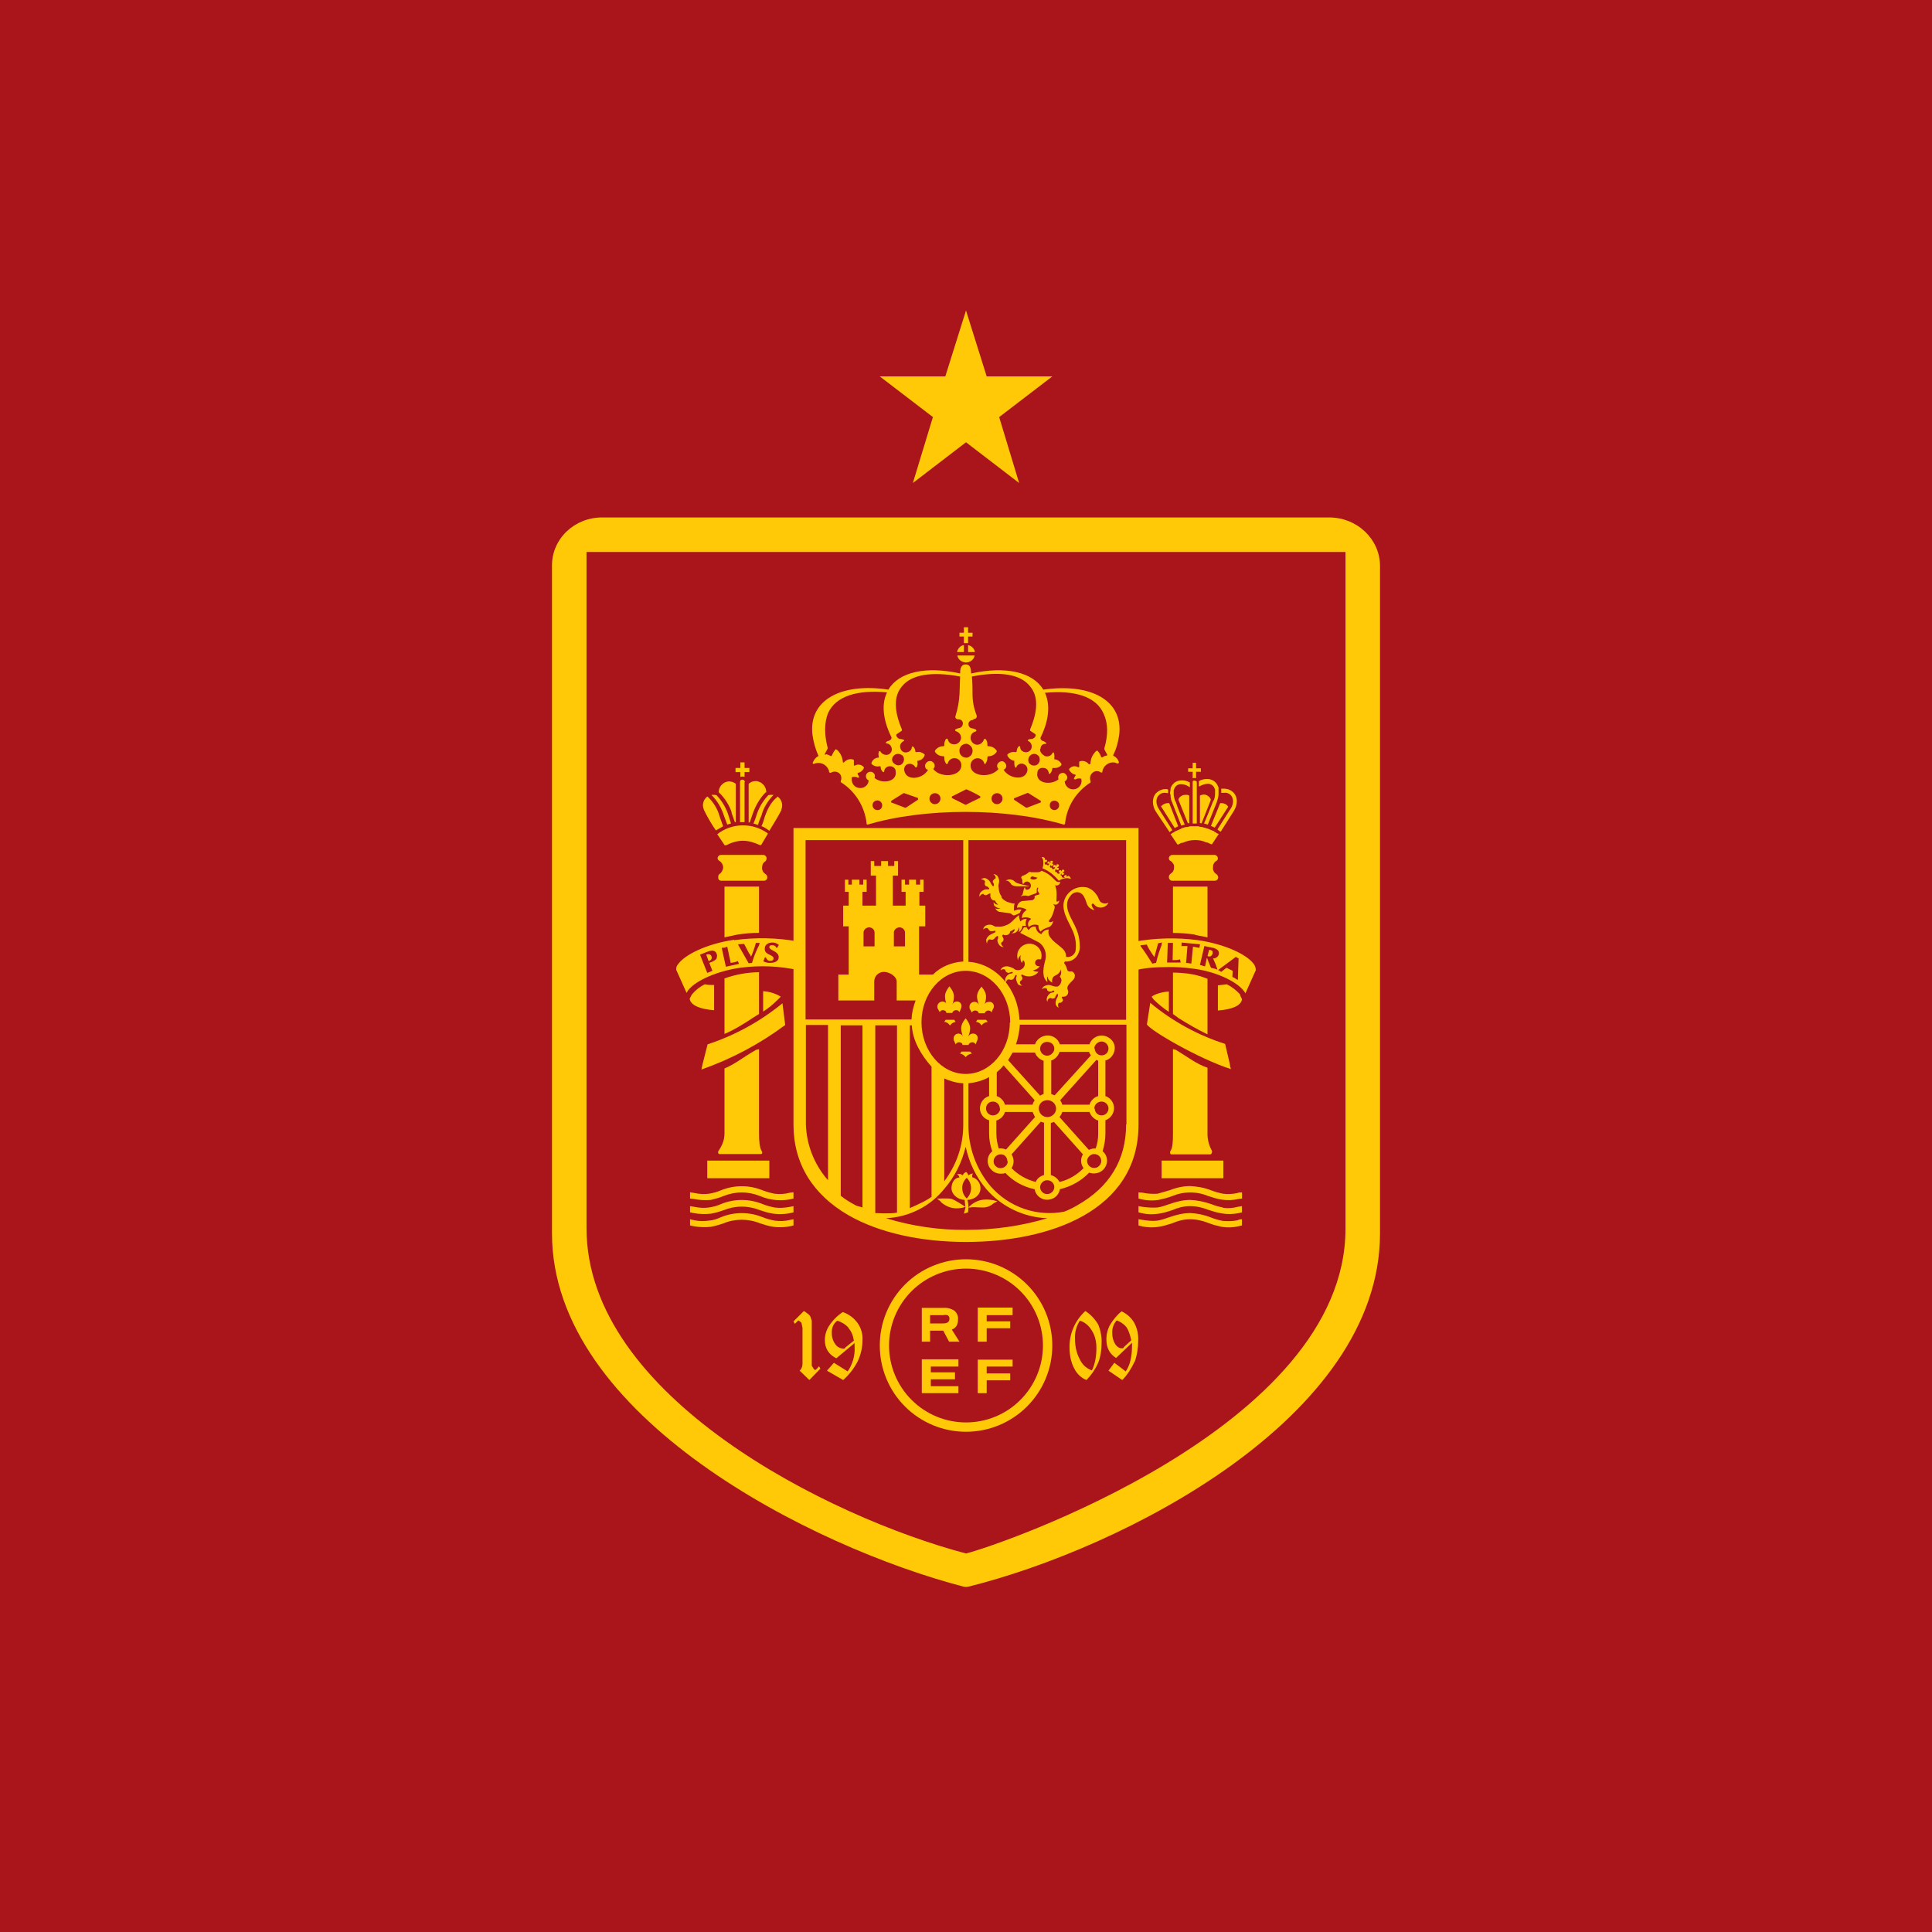 <svg width="24" height="24" viewBox="0 0 24 24" fill="none" xmlns="http://www.w3.org/2000/svg">
<g clip-path="url(#clip0_31_18954)">
<path d="M0 0H24V24H0V0Z" fill="#AA151B"/>
<path d="M12 19.714L11.97 19.71C10.093 19.221 6.857 17.601 6.857 15.321V7.024C6.857 6.69 7.14 6.424 7.487 6.428H16.513C16.856 6.428 17.139 6.694 17.143 7.024V15.321C17.143 17.623 13.929 19.238 12.03 19.71L12 19.714ZM7.286 6.857V15.257C7.286 17.348 10.299 18.848 12 19.298C12.386 19.204 16.714 17.738 16.714 15.265V6.857H7.286ZM10.929 4.676H11.743L12 3.857L12.257 4.676H13.072L12.412 5.181L12.66 6L12 5.494L11.34 6L11.589 5.181L10.929 4.676Z" fill="#FFC908"/>
<path d="M10.054 17.143L10.191 17.002L10.174 16.972L10.153 16.997L10.14 17.01L10.127 17.019C10.123 17.019 10.11 17.01 10.101 16.993C10.099 16.989 10.096 16.984 10.093 16.98L10.084 16.967V16.406L10.067 16.355C10.058 16.339 10.044 16.325 10.029 16.316C10.021 16.311 10.014 16.305 10.007 16.299C10 16.294 9.993 16.29 9.986 16.286L9.857 16.415L9.874 16.445L9.917 16.402L9.93 16.41L9.956 16.432L9.969 16.496V16.942C9.969 16.976 9.956 17.006 9.934 17.027L10.054 17.143ZM10.654 16.912C10.693 16.83 10.714 16.74 10.714 16.65C10.719 16.574 10.698 16.499 10.654 16.436C10.608 16.372 10.544 16.325 10.47 16.299C10.402 16.342 10.341 16.406 10.299 16.47C10.264 16.524 10.246 16.586 10.247 16.65C10.247 16.749 10.294 16.826 10.389 16.873L10.616 16.684V16.727C10.624 16.839 10.59 16.95 10.53 17.036L10.359 16.929L10.273 17.027L10.474 17.143C10.547 17.079 10.607 17.002 10.654 16.912ZM10.539 16.496C10.577 16.539 10.599 16.595 10.607 16.654L10.5 16.74C10.5 16.749 10.492 16.753 10.483 16.753H10.47C10.451 16.751 10.433 16.745 10.417 16.736C10.4 16.726 10.386 16.713 10.376 16.697C10.347 16.658 10.332 16.609 10.333 16.56C10.329 16.496 10.354 16.44 10.402 16.406C10.453 16.423 10.5 16.449 10.539 16.492V16.496ZM13.642 16.929C13.671 16.856 13.684 16.774 13.684 16.693C13.689 16.607 13.671 16.522 13.642 16.453C13.599 16.38 13.543 16.325 13.483 16.286C13.42 16.343 13.37 16.412 13.336 16.49C13.302 16.567 13.285 16.651 13.286 16.736C13.286 16.83 13.303 16.92 13.341 16.993C13.376 17.066 13.431 17.117 13.496 17.143C13.552 17.087 13.603 17.015 13.642 16.929ZM13.564 16.53C13.603 16.59 13.62 16.667 13.62 16.744C13.62 16.847 13.603 16.946 13.564 17.023C13.531 17.012 13.501 16.994 13.475 16.971C13.449 16.947 13.428 16.918 13.414 16.886C13.371 16.809 13.354 16.719 13.354 16.629C13.35 16.55 13.371 16.472 13.414 16.406C13.474 16.423 13.526 16.466 13.564 16.53ZM14.096 16.916C14.126 16.83 14.139 16.744 14.139 16.65C14.143 16.573 14.125 16.495 14.087 16.427C14.05 16.367 13.997 16.32 13.933 16.29C13.877 16.333 13.826 16.397 13.787 16.462C13.758 16.517 13.743 16.579 13.744 16.642C13.744 16.744 13.787 16.822 13.864 16.869L14.062 16.68V16.723C14.062 16.856 14.036 16.963 13.984 17.036L13.843 16.929L13.77 17.027L13.941 17.143C14.002 17.083 14.053 17.002 14.096 16.912V16.916ZM13.993 16.487C14.023 16.53 14.04 16.59 14.053 16.65L13.959 16.736C13.959 16.744 13.954 16.744 13.95 16.749H13.933C13.899 16.749 13.869 16.723 13.851 16.693C13.827 16.651 13.815 16.604 13.817 16.556C13.813 16.496 13.839 16.436 13.873 16.402C13.916 16.419 13.959 16.445 13.993 16.487ZM13.072 16.715C13.072 16.999 12.959 17.271 12.758 17.472C12.557 17.673 12.284 17.786 12 17.786C11.716 17.786 11.443 17.673 11.242 17.472C11.041 17.271 10.929 16.999 10.929 16.715C10.929 16.43 11.041 16.158 11.242 15.957C11.443 15.756 11.716 15.643 12 15.643C12.284 15.643 12.557 15.756 12.758 15.957C12.959 16.158 13.072 16.43 13.072 16.715ZM12 15.759C11.747 15.759 11.504 15.86 11.324 16.039C11.145 16.218 11.044 16.461 11.044 16.715C11.044 16.968 11.145 17.211 11.324 17.39C11.504 17.57 11.747 17.67 12 17.67C12.254 17.67 12.497 17.57 12.676 17.39C12.855 17.211 12.956 16.968 12.956 16.715C12.956 16.461 12.855 16.218 12.676 16.039C12.497 15.86 12.254 15.759 12 15.759Z" fill="#FFC908"/>
<path d="M11.554 16.53V16.667H11.451V16.247H11.717C11.765 16.243 11.814 16.255 11.854 16.281C11.87 16.294 11.883 16.311 11.891 16.329C11.899 16.348 11.903 16.368 11.901 16.388C11.901 16.418 11.897 16.448 11.88 16.474C11.866 16.493 11.847 16.508 11.824 16.517L11.919 16.667H11.79L11.717 16.53H11.554ZM11.717 16.337H11.554V16.44H11.709C11.73 16.44 11.751 16.44 11.773 16.427C11.78 16.422 11.785 16.416 11.789 16.408C11.793 16.401 11.794 16.392 11.794 16.384C11.795 16.376 11.794 16.368 11.791 16.361C11.788 16.353 11.783 16.347 11.777 16.341C11.758 16.334 11.737 16.332 11.717 16.337ZM12.146 16.667V16.243H12.579V16.337H12.257V16.414H12.549V16.5H12.257V16.667H12.146ZM12.146 17.306V16.89H12.579V16.976H12.257V17.061H12.549V17.147H12.257V17.306H12.146ZM11.451 16.886H11.906V16.976H11.563V17.048H11.863V17.134H11.563V17.22H11.906V17.306H11.451V16.89V16.886ZM12.193 14.906C12.13 14.919 12.073 14.952 12.03 15V14.983C12.029 14.957 12.025 14.931 12.017 14.906C12.111 14.901 12.18 14.841 12.18 14.76C12.18 14.696 12.137 14.64 12.077 14.623V14.597L12.086 14.576L12.06 14.584C12.049 14.587 12.039 14.593 12.03 14.601L12.021 14.58C12.016 14.571 12.009 14.564 12 14.558L11.974 14.576L11.957 14.601C11.95 14.594 11.941 14.588 11.931 14.584H11.889L11.91 14.606L11.919 14.627C11.85 14.631 11.82 14.7 11.82 14.76C11.82 14.837 11.893 14.901 11.983 14.906L11.991 14.983V14.991C11.966 14.974 11.863 14.906 11.82 14.893C11.751 14.88 11.67 14.893 11.64 14.888C11.657 14.906 11.683 14.918 11.696 14.94C11.73 14.966 11.764 14.987 11.807 15C11.867 15.017 11.936 15.013 11.996 14.991L11.974 15.077L12 15.068L12.026 15.06L12.03 15H12.06C12.073 14.991 12.146 15 12.214 15C12.257 15 12.304 14.983 12.343 14.948L12.39 14.923C12.326 14.902 12.259 14.896 12.193 14.906ZM11.953 14.76C11.953 14.736 11.957 14.712 11.967 14.69C11.977 14.668 11.991 14.648 12.009 14.631C12.081 14.704 12.081 14.816 12.009 14.888C11.974 14.855 11.954 14.808 11.953 14.76ZM12.236 12.668H12.141L12.124 12.694C12.15 12.694 12.176 12.711 12.193 12.737H12.197V12.733C12.214 12.711 12.24 12.698 12.27 12.694L12.249 12.668H12.236ZM11.709 12.441C11.674 12.441 11.644 12.471 11.644 12.501C11.644 12.514 11.644 12.523 11.653 12.536L11.674 12.574C11.679 12.557 11.696 12.548 11.713 12.548C11.734 12.548 11.756 12.561 11.756 12.583H11.829C11.832 12.573 11.838 12.564 11.847 12.558C11.855 12.552 11.865 12.549 11.876 12.548C11.897 12.548 11.91 12.557 11.919 12.574L11.936 12.531C11.941 12.522 11.944 12.512 11.944 12.501C11.945 12.493 11.944 12.485 11.941 12.478C11.938 12.47 11.934 12.463 11.928 12.457C11.922 12.452 11.916 12.447 11.908 12.444C11.9 12.442 11.892 12.441 11.884 12.441C11.859 12.441 11.837 12.458 11.829 12.48C11.844 12.446 11.851 12.41 11.85 12.373C11.85 12.317 11.794 12.253 11.794 12.253C11.794 12.253 11.739 12.317 11.739 12.373C11.739 12.411 11.747 12.446 11.76 12.48C11.76 12.458 11.73 12.441 11.709 12.441ZM12.073 12.578C12.081 12.561 12.094 12.553 12.116 12.553C12.137 12.553 12.154 12.566 12.159 12.587H12.231C12.235 12.578 12.24 12.57 12.248 12.564C12.255 12.558 12.265 12.554 12.274 12.553C12.296 12.553 12.313 12.561 12.317 12.578L12.334 12.536C12.342 12.526 12.346 12.514 12.347 12.501C12.347 12.493 12.346 12.485 12.342 12.478C12.339 12.47 12.334 12.464 12.328 12.459C12.322 12.453 12.315 12.449 12.307 12.447C12.299 12.445 12.291 12.444 12.283 12.446C12.257 12.446 12.24 12.458 12.227 12.48V12.484C12.242 12.45 12.25 12.414 12.249 12.377C12.249 12.317 12.193 12.257 12.193 12.257C12.193 12.257 12.137 12.317 12.137 12.377C12.137 12.416 12.15 12.446 12.159 12.48V12.484C12.15 12.45 12.111 12.437 12.081 12.45C12.07 12.454 12.06 12.462 12.053 12.472C12.047 12.482 12.043 12.493 12.043 12.506C12.043 12.518 12.043 12.527 12.051 12.54L12.073 12.578ZM11.961 12.874C11.955 12.86 11.943 12.849 11.929 12.844C11.915 12.838 11.899 12.838 11.884 12.844C11.873 12.848 11.863 12.856 11.856 12.866C11.85 12.876 11.846 12.888 11.846 12.9C11.846 12.908 11.846 12.921 11.854 12.934L11.871 12.973C11.88 12.956 11.897 12.947 11.914 12.947C11.936 12.947 11.957 12.96 11.957 12.981H12.03C12.034 12.972 12.04 12.963 12.048 12.957C12.057 12.951 12.067 12.947 12.077 12.947C12.094 12.947 12.111 12.956 12.12 12.973L12.137 12.93C12.142 12.921 12.145 12.91 12.146 12.9C12.146 12.891 12.145 12.883 12.142 12.875C12.139 12.867 12.134 12.86 12.128 12.854C12.122 12.848 12.115 12.844 12.107 12.842C12.098 12.839 12.09 12.838 12.081 12.84C12.06 12.84 12.039 12.857 12.026 12.878C12.042 12.845 12.051 12.809 12.051 12.771C12.051 12.711 11.996 12.651 11.996 12.651C11.996 12.651 11.94 12.711 11.94 12.771C11.94 12.806 11.949 12.84 11.961 12.874ZM12.039 13.063H11.944L11.927 13.088C11.953 13.093 11.979 13.11 11.996 13.131H12V13.127C12.017 13.106 12.043 13.093 12.073 13.088L12.051 13.063H12.039ZM11.871 12.694L11.854 12.668H11.747L11.73 12.694C11.756 12.694 11.781 12.711 11.799 12.737L11.807 12.733C11.815 12.722 11.824 12.713 11.835 12.707C11.846 12.7 11.859 12.696 11.871 12.694ZM12.951 10.787C13.029 10.817 13.097 10.873 13.153 10.941C13.187 10.916 13.251 10.898 13.294 10.916H13.299C13.307 10.911 13.286 10.881 13.273 10.881H13.269L13.251 10.894V10.877C13.247 10.868 13.234 10.868 13.226 10.877C13.226 10.877 13.217 10.881 13.217 10.89L13.23 10.903H13.226C13.217 10.903 13.2 10.907 13.196 10.898C13.191 10.898 13.187 10.89 13.191 10.881L13.179 10.877C13.17 10.868 13.179 10.86 13.183 10.851H13.187V10.864C13.2 10.873 13.213 10.864 13.217 10.856V10.843H13.2V10.838L13.217 10.826H13.221C13.221 10.817 13.221 10.804 13.209 10.804H13.196L13.183 10.826L13.179 10.813C13.17 10.804 13.157 10.813 13.153 10.821V10.838H13.17V10.843C13.161 10.851 13.153 10.86 13.14 10.851C13.131 10.851 13.131 10.838 13.131 10.834H13.114C13.097 10.817 13.114 10.804 13.114 10.796H13.119L13.127 10.804V10.808C13.14 10.808 13.153 10.808 13.153 10.796V10.783H13.149L13.131 10.778L13.153 10.761C13.157 10.748 13.153 10.74 13.14 10.736H13.127V10.74L13.119 10.761L13.11 10.748V10.744C13.097 10.744 13.084 10.744 13.084 10.761V10.774H13.106V10.783C13.097 10.791 13.084 10.804 13.076 10.796C13.067 10.791 13.067 10.783 13.067 10.778H13.05C13.037 10.77 13.041 10.757 13.05 10.748V10.744L13.059 10.757C13.071 10.757 13.08 10.757 13.084 10.74L13.08 10.727H13.063L13.076 10.714H13.08C13.08 10.706 13.08 10.697 13.071 10.693H13.05V10.718H13.041L13.037 10.706V10.701C13.034 10.701 13.031 10.701 13.029 10.701C13.026 10.702 13.023 10.703 13.021 10.704C13.018 10.706 13.016 10.708 13.015 10.71C13.013 10.713 13.012 10.716 13.011 10.718V10.727H13.033V10.736C13.029 10.744 13.024 10.753 13.011 10.748L13.007 10.74H12.986C12.977 10.736 12.977 10.718 12.977 10.71H12.99C13.003 10.71 13.007 10.697 13.007 10.688L12.999 10.68H12.994L12.981 10.684V10.667C12.981 10.65 12.943 10.641 12.939 10.65C12.969 10.676 12.964 10.744 12.951 10.787ZM12.836 11.73C12.797 11.718 12.755 11.721 12.719 11.74C12.683 11.758 12.656 11.79 12.643 11.828C12.633 11.862 12.634 11.899 12.647 11.931C12.647 11.918 12.647 11.906 12.656 11.897C12.661 11.885 12.67 11.874 12.681 11.867C12.677 11.884 12.673 11.897 12.677 11.91C12.677 11.931 12.686 11.953 12.699 11.961L12.703 11.936L12.711 11.931L12.72 11.936L12.729 11.961V11.991C12.725 12.002 12.72 12.013 12.712 12.022C12.704 12.031 12.695 12.038 12.685 12.043C12.674 12.048 12.663 12.051 12.651 12.052C12.64 12.053 12.628 12.051 12.617 12.047C12.609 12.044 12.602 12.04 12.596 12.034C12.579 12.021 12.557 12.017 12.536 12.008C12.512 12.001 12.486 12.002 12.463 12.013C12.454 12.017 12.447 12.023 12.441 12.03C12.435 12.037 12.431 12.046 12.429 12.056C12.435 12.049 12.443 12.043 12.452 12.041C12.461 12.039 12.471 12.039 12.48 12.043C12.489 12.043 12.489 12.051 12.489 12.056C12.493 12.073 12.514 12.086 12.531 12.086L12.544 12.081L12.57 12.073L12.579 12.077C12.583 12.086 12.579 12.09 12.574 12.09L12.54 12.098C12.517 12.11 12.498 12.13 12.489 12.154C12.484 12.171 12.489 12.197 12.497 12.21C12.497 12.193 12.506 12.171 12.523 12.167H12.54C12.548 12.171 12.558 12.173 12.567 12.171C12.576 12.17 12.585 12.165 12.591 12.158L12.596 12.15L12.613 12.116L12.621 12.111C12.626 12.111 12.63 12.116 12.63 12.124L12.621 12.15C12.621 12.176 12.634 12.201 12.643 12.223C12.656 12.24 12.677 12.244 12.699 12.244C12.69 12.24 12.683 12.234 12.678 12.227C12.672 12.219 12.669 12.21 12.669 12.201L12.677 12.184C12.699 12.176 12.703 12.154 12.699 12.141L12.69 12.128L12.686 12.116L12.69 12.107H12.699C12.767 12.146 12.853 12.133 12.9 12.073L12.866 12.068C12.853 12.068 12.844 12.06 12.831 12.051C12.866 12.051 12.9 12.03 12.917 12C12.912 12.002 12.906 12.003 12.9 12.003C12.895 12.002 12.889 12.001 12.884 11.999C12.879 11.996 12.874 11.993 12.87 11.989C12.866 11.985 12.863 11.979 12.861 11.974C12.859 11.969 12.858 11.963 12.859 11.957C12.859 11.952 12.86 11.946 12.863 11.941C12.865 11.936 12.868 11.931 12.873 11.927C12.877 11.923 12.882 11.92 12.887 11.918C12.897 11.915 12.908 11.915 12.917 11.918C12.921 11.918 12.93 11.918 12.934 11.91C12.944 11.873 12.939 11.834 12.921 11.8C12.902 11.767 12.872 11.742 12.836 11.73ZM12.557 10.98C12.566 10.993 12.583 11.001 12.6 11.006L12.626 11.01H12.797C12.746 10.997 12.686 10.988 12.639 10.971C12.626 10.967 12.614 10.96 12.604 10.95C12.59 10.935 12.571 10.927 12.55 10.925C12.53 10.923 12.509 10.929 12.493 10.941H12.519C12.536 10.95 12.544 10.963 12.561 10.98H12.557Z" fill="#FFC908"/>
<path d="M12.699 10.95C12.699 10.959 12.703 10.976 12.711 10.985C12.72 10.959 12.75 10.942 12.776 10.954C12.787 10.959 12.796 10.968 12.801 10.978C12.806 10.989 12.808 11.001 12.805 11.013C12.803 11.024 12.796 11.035 12.787 11.042C12.778 11.049 12.766 11.053 12.754 11.053C12.747 11.051 12.741 11.046 12.737 11.04C12.733 11.034 12.732 11.026 12.733 11.019C12.727 11.025 12.723 11.032 12.72 11.04L12.703 11.109C12.699 11.126 12.686 11.122 12.677 11.134C12.75 11.113 12.763 11.134 12.776 11.13L12.87 11.096C12.874 11.096 12.883 11.083 12.879 11.079V11.044L12.887 11.027H12.896V11.04C12.887 11.053 12.887 11.066 12.896 11.075L12.9 11.083L12.913 11.104V11.109L12.861 11.126C12.853 11.13 12.849 11.134 12.853 11.147C12.853 11.156 12.853 11.16 12.844 11.169C12.84 11.173 12.831 11.182 12.823 11.182L12.694 11.194C12.677 11.2 12.662 11.211 12.651 11.225C12.64 11.24 12.634 11.258 12.634 11.276C12.669 11.267 12.699 11.276 12.733 11.289L12.754 11.302L12.733 11.319C12.721 11.329 12.711 11.343 12.704 11.357C12.697 11.372 12.694 11.388 12.694 11.405C12.709 11.398 12.725 11.395 12.741 11.395C12.758 11.395 12.774 11.398 12.789 11.405L12.81 11.413L12.793 11.43C12.781 11.441 12.774 11.455 12.771 11.471C12.769 11.486 12.772 11.502 12.78 11.516C12.794 11.503 12.812 11.494 12.83 11.489C12.849 11.485 12.868 11.485 12.887 11.49L12.9 11.495V11.507C12.9 11.533 12.909 11.555 12.926 11.572C12.951 11.546 12.986 11.529 13.02 11.52C13.054 11.512 13.076 11.477 13.084 11.443C13.02 11.477 13.024 11.434 13.041 11.422C13.076 11.379 13.084 11.336 13.101 11.28V11.255C13.094 11.248 13.088 11.239 13.084 11.229C13.127 11.259 13.161 11.212 13.157 11.186C13.131 11.212 13.123 11.199 13.123 11.186C13.123 11.173 13.136 11.057 13.106 10.997C13.136 11.006 13.161 10.993 13.17 10.963V10.954C13.153 10.963 13.127 10.954 13.114 10.942L13.084 10.912C13.044 10.869 12.994 10.836 12.939 10.817C12.932 10.824 12.924 10.828 12.915 10.831C12.906 10.834 12.896 10.835 12.887 10.835H12.81C12.793 10.826 12.776 10.835 12.767 10.847C12.746 10.862 12.723 10.873 12.699 10.882C12.69 10.886 12.686 10.895 12.686 10.903L12.69 10.912C12.694 10.917 12.697 10.923 12.699 10.93C12.7 10.937 12.7 10.944 12.699 10.95ZM12.819 10.886L12.887 10.903C12.87 10.929 12.831 10.933 12.801 10.916V10.903L12.819 10.886Z" fill="#FFC908"/>
<path d="M12.214 11.104C12.227 11.121 12.249 11.126 12.266 11.113L12.274 11.108L12.291 11.1H12.304V11.108C12.296 11.143 12.313 11.177 12.343 11.186H12.36C12.369 11.207 12.382 11.224 12.399 11.237H12.39C12.38 11.237 12.371 11.234 12.363 11.228C12.354 11.223 12.347 11.216 12.343 11.207C12.343 11.224 12.343 11.25 12.36 11.258C12.382 11.276 12.403 11.284 12.429 11.284C12.418 11.289 12.408 11.291 12.396 11.291C12.385 11.291 12.374 11.289 12.364 11.284C12.374 11.304 12.391 11.319 12.412 11.327L12.54 11.344C12.574 11.348 12.574 11.378 12.604 11.37C12.627 11.362 12.648 11.352 12.669 11.34C12.673 11.327 12.677 11.314 12.69 11.301C12.667 11.295 12.643 11.296 12.621 11.306L12.596 11.314V11.288C12.596 11.267 12.596 11.246 12.604 11.224C12.579 11.224 12.562 11.22 12.536 11.211L12.51 11.203C12.489 11.19 12.467 11.181 12.45 11.16L12.446 11.156L12.441 11.147V11.134L12.429 11.117C12.415 11.092 12.408 11.064 12.407 11.036L12.403 11.001L12.412 10.95C12.412 10.925 12.404 10.901 12.39 10.881C12.385 10.875 12.379 10.869 12.371 10.866C12.364 10.862 12.355 10.86 12.347 10.86H12.339C12.356 10.868 12.369 10.886 12.369 10.903C12.369 10.911 12.364 10.916 12.36 10.916C12.339 10.928 12.33 10.946 12.334 10.963L12.343 10.971L12.347 10.993V10.997C12.347 11.006 12.343 11.01 12.334 11.006H12.33L12.322 10.993C12.309 10.98 12.313 10.976 12.296 10.95C12.281 10.93 12.26 10.915 12.236 10.907C12.214 10.907 12.197 10.916 12.184 10.924C12.201 10.924 12.223 10.928 12.236 10.946V10.958C12.227 10.98 12.236 11.001 12.249 11.01H12.257C12.27 11.014 12.279 11.023 12.283 11.031C12.287 11.031 12.291 11.036 12.287 11.044L12.279 11.048H12.244C12.219 11.053 12.196 11.067 12.18 11.087C12.175 11.094 12.171 11.101 12.169 11.109C12.166 11.117 12.166 11.126 12.167 11.134V11.143C12.17 11.133 12.176 11.124 12.183 11.117C12.191 11.111 12.2 11.106 12.21 11.104C12.21 11.096 12.21 11.1 12.214 11.104ZM13.23 11.16C13.166 11.301 13.277 11.447 13.329 11.571C13.359 11.644 13.371 11.721 13.363 11.794L13.359 11.82C13.351 11.842 13.336 11.86 13.317 11.873C13.297 11.885 13.274 11.891 13.252 11.888C13.247 11.888 13.243 11.888 13.243 11.88C13.243 11.837 13.222 11.803 13.191 11.777C13.119 11.713 13.093 11.704 13.054 11.653C13.041 11.639 13.031 11.622 13.027 11.603C13.022 11.584 13.023 11.564 13.029 11.546C13.012 11.546 12.995 11.551 12.98 11.559C12.965 11.567 12.952 11.579 12.943 11.593L12.934 11.606L12.921 11.597C12.905 11.589 12.892 11.577 12.882 11.562C12.873 11.546 12.867 11.529 12.866 11.511C12.851 11.508 12.836 11.51 12.823 11.515C12.809 11.52 12.797 11.53 12.789 11.541L12.776 11.554L12.767 11.541C12.762 11.535 12.757 11.528 12.754 11.52H12.72C12.707 11.544 12.691 11.568 12.673 11.588L12.9 11.704C12.973 11.747 13.007 11.841 12.986 11.923C12.982 11.936 12.951 12.047 12.964 12.107C12.964 12.141 12.986 12.176 13.011 12.201L13.007 12.158C13.007 12.15 13.007 12.137 13.016 12.128C13.016 12.141 13.016 12.158 13.029 12.171C13.037 12.184 13.054 12.197 13.072 12.206C13.068 12.191 13.068 12.177 13.072 12.163C13.074 12.153 13.078 12.145 13.084 12.137C13.09 12.13 13.097 12.124 13.106 12.12C13.14 12.107 13.17 12.077 13.179 12.043C13.187 12.073 13.183 12.107 13.166 12.133C13.183 12.15 13.191 12.176 13.183 12.193C13.181 12.205 13.177 12.217 13.17 12.227C13.164 12.237 13.155 12.246 13.144 12.253C13.144 12.253 13.119 12.266 13.054 12.24C13.028 12.232 13.001 12.236 12.977 12.248C12.969 12.252 12.961 12.258 12.955 12.266C12.949 12.273 12.945 12.282 12.943 12.291C12.95 12.283 12.959 12.278 12.969 12.275C12.979 12.273 12.989 12.274 12.999 12.278C13.003 12.278 13.007 12.283 13.007 12.291C13.007 12.308 13.029 12.321 13.05 12.317H13.063C13.07 12.312 13.077 12.308 13.084 12.304C13.093 12.304 13.097 12.313 13.097 12.317L13.089 12.326L13.054 12.334C13.033 12.347 13.016 12.366 13.007 12.39C12.999 12.407 13.003 12.433 13.011 12.446C13.011 12.424 13.02 12.407 13.041 12.398H13.054C13.062 12.403 13.072 12.406 13.081 12.405C13.09 12.404 13.099 12.4 13.106 12.394L13.11 12.381L13.127 12.351L13.14 12.347L13.144 12.36C13.141 12.375 13.136 12.39 13.127 12.403C13.116 12.425 13.111 12.45 13.114 12.476C13.119 12.493 13.132 12.51 13.153 12.518C13.14 12.501 13.14 12.48 13.149 12.463C13.149 12.458 13.157 12.454 13.162 12.458C13.183 12.458 13.204 12.441 13.204 12.424C13.204 12.407 13.187 12.398 13.191 12.39C13.191 12.381 13.196 12.381 13.2 12.381C13.211 12.383 13.222 12.382 13.233 12.378C13.243 12.374 13.252 12.367 13.259 12.358C13.265 12.349 13.269 12.339 13.27 12.328C13.271 12.317 13.269 12.306 13.264 12.296C13.234 12.231 13.35 12.18 13.35 12.137C13.354 12.123 13.353 12.109 13.347 12.096C13.34 12.083 13.329 12.073 13.316 12.068H13.286C13.273 12.068 13.26 12.06 13.256 12.043C13.249 12.013 13.236 11.985 13.217 11.961L13.23 11.944C13.307 11.953 13.38 11.901 13.402 11.828C13.409 11.811 13.413 11.792 13.414 11.773C13.414 11.691 13.402 11.614 13.371 11.541C13.32 11.413 13.187 11.258 13.299 11.126C13.341 11.07 13.406 11.078 13.431 11.1C13.453 11.113 13.474 11.143 13.496 11.211C13.509 11.263 13.547 11.297 13.599 11.306C13.579 11.289 13.566 11.266 13.56 11.241L13.569 11.224L13.586 11.228C13.62 11.28 13.689 11.288 13.736 11.254C13.751 11.244 13.763 11.229 13.77 11.211C13.759 11.219 13.746 11.223 13.732 11.224C13.719 11.225 13.705 11.222 13.693 11.216C13.65 11.203 13.65 11.147 13.62 11.113C13.594 11.074 13.557 11.044 13.513 11.027C13.458 11.012 13.399 11.017 13.347 11.041C13.295 11.066 13.254 11.108 13.23 11.16Z" fill="#FFC908"/>
<path d="M12.416 11.743C12.429 11.756 12.446 11.764 12.463 11.764H12.467C12.45 11.751 12.437 11.739 12.437 11.717C12.437 11.709 12.441 11.704 12.446 11.704C12.463 11.696 12.472 11.674 12.463 11.653L12.459 11.644C12.454 11.639 12.452 11.633 12.45 11.627V11.619L12.463 11.61C12.493 11.627 12.531 11.614 12.544 11.589L12.549 11.571C12.567 11.563 12.584 11.553 12.6 11.541L12.604 11.55C12.604 11.567 12.587 11.584 12.566 11.593C12.587 11.593 12.609 11.593 12.621 11.58C12.643 11.567 12.656 11.537 12.656 11.516C12.664 11.537 12.664 11.559 12.652 11.58C12.665 11.573 12.676 11.564 12.684 11.552C12.692 11.54 12.697 11.526 12.699 11.511C12.699 11.503 12.707 11.499 12.711 11.499L12.716 11.503H12.746C12.741 11.489 12.74 11.474 12.741 11.459C12.743 11.444 12.747 11.43 12.754 11.417C12.743 11.415 12.731 11.415 12.72 11.418C12.709 11.421 12.699 11.427 12.69 11.434L12.673 11.447L12.669 11.426C12.66 11.409 12.656 11.383 12.66 11.366C12.574 11.434 12.566 11.473 12.484 11.499C12.457 11.509 12.428 11.514 12.399 11.511H12.364L12.322 11.49C12.296 11.483 12.268 11.486 12.244 11.499C12.237 11.503 12.23 11.509 12.225 11.517C12.22 11.524 12.216 11.533 12.214 11.541V11.546C12.227 11.533 12.244 11.524 12.266 11.529L12.279 11.541C12.283 11.559 12.304 11.571 12.322 11.567H12.334L12.351 11.563H12.36C12.369 11.563 12.369 11.571 12.364 11.576V11.58L12.347 11.589L12.304 11.61C12.281 11.622 12.263 11.642 12.253 11.666C12.249 11.679 12.253 11.7 12.257 11.713L12.261 11.721C12.261 11.7 12.27 11.679 12.287 11.67H12.304C12.317 11.679 12.339 11.674 12.351 11.661C12.359 11.649 12.369 11.639 12.382 11.631L12.39 11.627C12.394 11.627 12.399 11.631 12.399 11.64C12.399 11.653 12.399 11.661 12.39 11.674C12.39 11.7 12.399 11.721 12.416 11.743Z" fill="#FFC908"/>
<path d="M9.857 13.971C9.857 14.456 10.097 14.841 10.543 15.098C10.92 15.313 11.434 15.428 12 15.428C13.037 15.428 14.143 15.043 14.143 13.971V10.286H9.857V13.971ZM10.714 15C10.693 14.991 10.642 14.983 10.624 14.97C10.56 14.936 10.496 14.897 10.444 14.854V12.737H10.714V15ZM10.873 15.069V12.737H11.143V15.064C11.1 15.073 11.023 15.073 10.98 15.073L10.873 15.069ZM12.004 15.278C11.666 15.281 11.329 15.232 11.006 15.133C11.146 15.127 11.284 15.091 11.41 15.027C11.536 14.964 11.646 14.874 11.734 14.764C11.863 14.614 11.949 14.438 11.996 14.246C12.039 14.443 12.124 14.623 12.257 14.777C12.446 14.991 12.72 15.124 13.011 15.133C12.686 15.231 12.343 15.278 12.004 15.278ZM11.302 15.008V12.737H11.327C11.336 12.926 11.443 13.106 11.572 13.251V14.867C11.499 14.923 11.383 14.97 11.302 15.008ZM11.73 14.674V13.397C11.803 13.431 11.884 13.453 11.966 13.457V13.971C11.966 14.229 11.884 14.469 11.73 14.674ZM13.989 13.967C13.989 14.409 13.783 14.747 13.38 14.974C13.329 15.004 13.277 15.03 13.222 15.051C13.054 15.084 12.881 15.072 12.72 15.016C12.559 14.96 12.416 14.863 12.304 14.734C12.125 14.521 12.028 14.25 12.03 13.971V13.457C12.12 13.448 12.21 13.423 12.287 13.38V13.616C12.267 13.621 12.249 13.631 12.232 13.644C12.216 13.658 12.203 13.674 12.193 13.692C12.183 13.71 12.177 13.73 12.174 13.751C12.172 13.772 12.174 13.793 12.18 13.813C12.197 13.864 12.236 13.903 12.287 13.916V14.079C12.287 14.156 12.3 14.229 12.326 14.301C12.31 14.315 12.296 14.331 12.287 14.349C12.277 14.368 12.271 14.388 12.27 14.409C12.268 14.43 12.271 14.451 12.277 14.471C12.284 14.491 12.295 14.509 12.309 14.524C12.339 14.559 12.382 14.58 12.429 14.58C12.45 14.58 12.472 14.58 12.489 14.571C12.587 14.674 12.711 14.743 12.853 14.773C12.866 14.858 12.951 14.918 13.037 14.901C13.069 14.896 13.099 14.881 13.123 14.858C13.146 14.835 13.161 14.805 13.166 14.773C13.307 14.739 13.431 14.67 13.53 14.567C13.616 14.597 13.706 14.559 13.74 14.477C13.753 14.447 13.756 14.414 13.748 14.382C13.74 14.35 13.723 14.322 13.697 14.301C13.719 14.229 13.732 14.151 13.732 14.079V13.916C13.763 13.905 13.79 13.885 13.809 13.858C13.828 13.831 13.839 13.799 13.839 13.766C13.839 13.733 13.828 13.7 13.809 13.674C13.79 13.647 13.763 13.626 13.732 13.616V13.174C13.817 13.149 13.864 13.063 13.843 12.977C13.829 12.937 13.801 12.904 13.763 12.884C13.726 12.864 13.682 12.859 13.642 12.87C13.617 12.877 13.594 12.89 13.575 12.908C13.556 12.926 13.542 12.948 13.534 12.973H13.166C13.153 12.933 13.125 12.9 13.088 12.881C13.051 12.862 13.008 12.858 12.969 12.87C12.943 12.877 12.92 12.89 12.9 12.908C12.881 12.925 12.866 12.948 12.857 12.973H12.621C12.647 12.896 12.664 12.814 12.669 12.729H13.993V13.971L13.989 13.967ZM12.497 14.28C12.467 14.267 12.437 14.263 12.407 14.267C12.388 14.208 12.378 14.145 12.377 14.083V13.92C12.402 13.912 12.425 13.898 12.444 13.88C12.463 13.861 12.477 13.838 12.484 13.813H12.827L12.857 13.877L12.497 14.28ZM12.519 14.426C12.519 14.473 12.476 14.511 12.433 14.511C12.421 14.512 12.41 14.51 12.399 14.506C12.388 14.502 12.378 14.496 12.37 14.488C12.361 14.48 12.354 14.47 12.35 14.46C12.345 14.449 12.343 14.437 12.343 14.426C12.343 14.379 12.382 14.34 12.429 14.34C12.48 14.336 12.514 14.379 12.514 14.426H12.519ZM12.566 14.34L12.93 13.933C12.939 13.941 12.951 13.941 12.969 13.946V14.597C12.921 14.61 12.883 14.64 12.866 14.683C12.752 14.654 12.648 14.595 12.566 14.511C12.582 14.486 12.591 14.456 12.591 14.426C12.591 14.395 12.582 14.366 12.566 14.34ZM12.904 13.77C12.904 13.71 12.951 13.667 13.011 13.667C13.072 13.667 13.119 13.714 13.119 13.774C13.119 13.83 13.067 13.877 13.011 13.877C12.983 13.877 12.956 13.866 12.936 13.846C12.916 13.826 12.904 13.798 12.904 13.77ZM13.007 14.661C13.059 14.661 13.097 14.7 13.097 14.747C13.097 14.794 13.054 14.833 13.011 14.833C13 14.833 12.988 14.832 12.977 14.828C12.966 14.823 12.957 14.817 12.948 14.809C12.94 14.801 12.933 14.792 12.928 14.781C12.924 14.77 12.921 14.759 12.921 14.747C12.921 14.704 12.96 14.661 13.007 14.661ZM13.054 14.597V13.95L13.093 13.937L13.453 14.34C13.419 14.391 13.423 14.464 13.461 14.511C13.376 14.597 13.273 14.657 13.162 14.683C13.139 14.641 13.1 14.61 13.054 14.597ZM13.162 13.877C13.174 13.86 13.191 13.834 13.196 13.813H13.534C13.552 13.864 13.59 13.903 13.642 13.92V14.083C13.642 14.147 13.633 14.207 13.611 14.267H13.594C13.569 14.267 13.547 14.276 13.526 14.284L13.162 13.877ZM13.59 14.336C13.642 14.336 13.68 14.374 13.68 14.421C13.68 14.445 13.671 14.467 13.654 14.483C13.638 14.5 13.616 14.509 13.592 14.509C13.569 14.509 13.547 14.5 13.53 14.483C13.514 14.467 13.504 14.445 13.504 14.421C13.504 14.379 13.547 14.336 13.59 14.336ZM13.594 13.77C13.594 13.719 13.637 13.684 13.684 13.684C13.732 13.684 13.77 13.723 13.77 13.77C13.77 13.817 13.732 13.856 13.684 13.856C13.662 13.856 13.64 13.847 13.624 13.831C13.608 13.815 13.599 13.793 13.599 13.77H13.594ZM13.594 13.024C13.594 12.981 13.637 12.938 13.684 12.938C13.732 12.938 13.77 12.981 13.77 13.024C13.77 13.076 13.732 13.11 13.684 13.11C13.662 13.11 13.64 13.101 13.624 13.085C13.608 13.069 13.599 13.047 13.599 13.024H13.594ZM13.62 13.166L13.642 13.178V13.616C13.616 13.623 13.593 13.637 13.575 13.656C13.556 13.675 13.542 13.698 13.534 13.723H13.196C13.191 13.703 13.182 13.684 13.17 13.667L13.62 13.166ZM13.101 13.607L13.059 13.59V13.174C13.083 13.166 13.105 13.152 13.123 13.133C13.141 13.114 13.154 13.092 13.162 13.067H13.53C13.53 13.08 13.539 13.093 13.552 13.11L13.101 13.607ZM13.007 13.114C12.985 13.114 12.963 13.105 12.947 13.089C12.931 13.073 12.921 13.051 12.921 13.028C12.921 12.977 12.96 12.943 13.007 12.943C13.059 12.943 13.097 12.977 13.097 13.028C13.097 13.071 13.054 13.114 13.011 13.114H13.007ZM12.964 13.178V13.59C12.949 13.595 12.934 13.602 12.921 13.611L12.523 13.17L12.579 13.076H12.857C12.87 13.118 12.913 13.161 12.964 13.178ZM12.853 13.667C12.841 13.684 12.832 13.703 12.827 13.723H12.484C12.477 13.698 12.464 13.675 12.446 13.657C12.428 13.638 12.406 13.624 12.382 13.616V13.32C12.412 13.294 12.441 13.268 12.467 13.234L12.853 13.667ZM12.424 13.77C12.424 13.817 12.382 13.856 12.334 13.856C12.312 13.856 12.29 13.847 12.274 13.831C12.258 13.815 12.249 13.793 12.249 13.77C12.249 13.719 12.287 13.684 12.334 13.684C12.382 13.684 12.42 13.723 12.42 13.77H12.424ZM12.03 10.436H13.989V12.668H12.664C12.647 12.283 12.373 11.97 12.03 11.948V10.436ZM12.544 12.703C12.544 13.054 12.3 13.341 11.996 13.341C11.696 13.341 11.447 13.054 11.447 12.698C11.447 12.347 11.691 12.06 11.996 12.06C12.3 12.06 12.549 12.347 12.549 12.703H12.544ZM10.011 10.436H11.966V11.944C11.824 11.953 11.687 12.008 11.589 12.107H11.417V11.507H11.494V11.25H11.421V11.079H11.473V10.928H11.43V10.989H11.379V10.928H11.293V10.989H11.242V10.928H11.199V11.079H11.25V11.25H11.091V10.877H11.156V10.697H11.109V10.757H11.031V10.697H10.946V10.757H10.86V10.697H10.817V10.877H10.882V11.25H10.714V11.079H10.766V10.928H10.723V10.989H10.676V10.928H10.582V10.989H10.539V10.928H10.496V11.079H10.543V11.25H10.474V11.507H10.543V12.107H10.414V12.428H10.86V12.193C10.86 12.124 10.916 12.073 10.98 12.073C11.049 12.073 11.139 12.129 11.139 12.193V12.428H11.374C11.344 12.514 11.327 12.579 11.323 12.664H10.007V10.436H10.011ZM11.242 11.584V11.756H11.104V11.584C11.104 11.55 11.139 11.52 11.173 11.52C11.211 11.52 11.242 11.55 11.242 11.584ZM10.864 11.584V11.756H10.727V11.584C10.727 11.55 10.761 11.52 10.796 11.52C10.834 11.52 10.864 11.55 10.864 11.584ZM10.007 12.733H10.286V14.661C10.116 14.469 10.019 14.223 10.011 13.967V12.733H10.007ZM9.523 10.663C9.523 10.651 9.518 10.64 9.51 10.633C9.502 10.624 9.491 10.62 9.48 10.62H8.957C8.946 10.62 8.935 10.624 8.927 10.633C8.919 10.64 8.914 10.651 8.914 10.663C8.914 10.676 8.927 10.688 8.94 10.697C8.966 10.714 8.983 10.744 8.983 10.774C8.983 10.804 8.966 10.838 8.94 10.856C8.927 10.864 8.919 10.881 8.923 10.899C8.919 10.924 8.936 10.941 8.962 10.941H9.489C9.5 10.941 9.511 10.937 9.519 10.929C9.527 10.921 9.532 10.91 9.532 10.899C9.532 10.89 9.529 10.881 9.525 10.873C9.52 10.866 9.514 10.86 9.506 10.856C9.493 10.847 9.483 10.836 9.476 10.822C9.469 10.809 9.466 10.794 9.467 10.778C9.467 10.748 9.476 10.719 9.506 10.701C9.511 10.696 9.516 10.689 9.519 10.682C9.522 10.674 9.523 10.666 9.523 10.659V10.663ZM9.557 14.417H8.786V14.636H9.557V14.417ZM9.159 11.61C9.244 11.597 9.339 11.588 9.429 11.588V11.014H9V11.644L9.159 11.61ZM9.394 13.041C9.232 13.131 9.142 13.213 9 13.273V14.079C9 14.186 8.953 14.254 8.923 14.301C8.919 14.314 8.919 14.327 8.932 14.336H9.45C9.467 14.336 9.476 14.319 9.463 14.301C9.437 14.258 9.429 14.19 9.429 14.079V13.033L9.394 13.041ZM9.48 12.313V12.566C9.549 12.523 9.609 12.471 9.669 12.411L9.699 12.381C9.633 12.341 9.557 12.317 9.48 12.313ZM9.814 14.816C9.75 14.833 9.686 14.837 9.622 14.829C9.57 14.819 9.52 14.804 9.472 14.786C9.307 14.719 9.122 14.719 8.957 14.786C8.91 14.807 8.859 14.82 8.807 14.829C8.747 14.837 8.687 14.833 8.627 14.82L8.572 14.811V14.889L8.614 14.893C8.685 14.908 8.757 14.912 8.829 14.906C8.88 14.893 8.936 14.88 8.987 14.858C9.059 14.829 9.136 14.813 9.214 14.813C9.292 14.813 9.37 14.829 9.442 14.858C9.573 14.914 9.719 14.925 9.857 14.889V14.811L9.814 14.816Z" fill="#FFC908"/>
<path d="M9.814 14.992C9.75 15.004 9.686 15.009 9.622 15C9.57 14.99 9.52 14.976 9.472 14.957C9.307 14.89 9.122 14.89 8.957 14.957C8.91 14.979 8.859 14.992 8.807 15C8.747 15.009 8.687 15.004 8.627 14.992L8.572 14.983V15.06L8.614 15.069C8.685 15.082 8.757 15.085 8.829 15.077C8.88 15.069 8.936 15.052 8.987 15.034C9.059 15.005 9.136 14.989 9.214 14.989C9.292 14.989 9.37 15.005 9.442 15.034C9.497 15.052 9.549 15.069 9.609 15.077C9.692 15.088 9.776 15.082 9.857 15.06V14.983L9.814 14.992Z" fill="#FFC908"/>
<path d="M9.814 15.154C9.75 15.171 9.686 15.171 9.622 15.163C9.57 15.153 9.52 15.139 9.472 15.12C9.307 15.053 9.122 15.053 8.957 15.12C8.91 15.142 8.859 15.159 8.807 15.163C8.747 15.171 8.687 15.171 8.627 15.159L8.572 15.146V15.223L8.614 15.232C8.685 15.245 8.757 15.248 8.829 15.24C8.88 15.232 8.936 15.214 8.987 15.197C9.059 15.167 9.136 15.152 9.214 15.152C9.292 15.152 9.37 15.167 9.442 15.197C9.497 15.214 9.549 15.232 9.609 15.24C9.692 15.251 9.776 15.245 9.857 15.223V15.146L9.814 15.154ZM9.429 12.077C9.283 12.079 9.138 12.105 9 12.154V12.844C9.129 12.789 9.244 12.716 9.36 12.639L9.429 12.596V12.082V12.077ZM8.726 13.226L8.713 13.286C9.086 13.155 9.437 12.969 9.754 12.733L9.72 12.463C9.444 12.689 9.129 12.862 8.79 12.973L8.726 13.226ZM8.79 11.854L8.773 11.859L8.803 11.94L8.82 11.931C8.842 11.919 8.846 11.897 8.837 11.876C8.834 11.868 8.827 11.861 8.82 11.858C8.812 11.854 8.803 11.853 8.794 11.854H8.79Z" fill="#FFC908"/>
<path d="M9.12 11.674C8.769 11.726 8.507 11.863 8.426 11.974C8.417 11.984 8.409 11.995 8.405 12.008C8.401 12.021 8.399 12.034 8.4 12.047L8.529 12.334L8.546 12.304C8.644 12.176 8.919 12.06 9.201 12.021C9.44 11.99 9.682 12 9.917 12.051V11.696C9.654 11.648 9.385 11.643 9.12 11.679V11.674ZM8.906 11.897C8.897 11.923 8.863 11.944 8.811 11.961L8.85 12.06L8.786 12.086L8.696 11.859L8.794 11.82C8.863 11.794 8.893 11.82 8.901 11.846C8.91 11.863 8.91 11.884 8.901 11.897H8.906ZM9.017 12.009L8.966 11.777L8.974 11.773H9C9.008 11.772 9.015 11.769 9.021 11.764L9.034 11.76L9.077 11.961C9.116 11.957 9.141 11.949 9.167 11.94L9.18 11.974L9.017 12.009ZM9.429 11.743C9.394 11.811 9.364 11.884 9.343 11.957V11.961L9.3 11.966L9.171 11.739V11.73L9.244 11.726L9.304 11.841C9.317 11.854 9.321 11.867 9.33 11.884C9.351 11.837 9.373 11.777 9.39 11.713H9.437L9.429 11.743ZM9.484 11.936C9.492 11.922 9.497 11.908 9.501 11.893H9.514C9.523 11.919 9.54 11.936 9.566 11.936C9.587 11.936 9.609 11.931 9.609 11.906C9.609 11.884 9.591 11.876 9.566 11.863C9.531 11.846 9.493 11.829 9.501 11.777C9.501 11.743 9.536 11.704 9.604 11.709C9.63 11.709 9.651 11.721 9.669 11.734H9.673V11.743C9.666 11.752 9.66 11.762 9.656 11.773H9.643C9.64 11.764 9.634 11.756 9.627 11.751C9.619 11.745 9.609 11.742 9.6 11.743C9.574 11.739 9.557 11.747 9.557 11.764C9.557 11.786 9.579 11.794 9.6 11.807C9.634 11.824 9.677 11.85 9.673 11.893C9.673 11.936 9.63 11.961 9.57 11.961H9.549C9.524 11.959 9.501 11.952 9.48 11.94L9.484 11.936Z" fill="#FFC908"/>
<path d="M8.871 12.549V12.236C8.829 12.236 8.794 12.236 8.756 12.227C8.7 12.253 8.644 12.296 8.601 12.347L8.589 12.364L8.567 12.407C8.58 12.489 8.696 12.536 8.867 12.549H8.871ZM11.974 7.989H12.026V7.907H12.081V7.86H12.026V7.792H11.974V7.86H11.919V7.907H11.974V7.993V7.989ZM10.166 9.386C10.17 9.39 10.166 9.394 10.161 9.394C10.132 9.412 10.11 9.44 10.097 9.472C10.093 9.48 10.097 9.484 10.101 9.489H10.11C10.179 9.459 10.26 9.489 10.29 9.557C10.299 9.57 10.299 9.579 10.299 9.591L10.311 9.6H10.32C10.338 9.588 10.36 9.583 10.381 9.586C10.403 9.589 10.422 9.6 10.436 9.617C10.445 9.629 10.45 9.644 10.451 9.659C10.453 9.674 10.45 9.689 10.444 9.703V9.716C10.629 9.832 10.744 10.024 10.766 10.234C10.766 10.243 10.77 10.243 10.779 10.243C11.486 10.033 12.501 10.033 13.213 10.243C13.217 10.243 13.226 10.243 13.23 10.234C13.251 10.02 13.367 9.836 13.547 9.72V9.703C13.53 9.66 13.547 9.609 13.59 9.587C13.604 9.581 13.619 9.578 13.634 9.58C13.649 9.581 13.664 9.587 13.676 9.596H13.693V9.587C13.698 9.552 13.717 9.519 13.746 9.498C13.775 9.476 13.811 9.467 13.847 9.472L13.881 9.484C13.89 9.484 13.894 9.484 13.899 9.476V9.467C13.894 9.451 13.886 9.435 13.875 9.422C13.864 9.409 13.85 9.398 13.834 9.39C13.83 9.39 13.826 9.382 13.83 9.377C13.869 9.3 13.89 9.219 13.903 9.129C13.954 8.7 13.551 8.482 12.96 8.567C12.831 8.349 12.493 8.271 12.064 8.366C12.06 8.323 12.064 8.254 11.996 8.254C11.931 8.254 11.927 8.323 11.927 8.366C11.499 8.271 11.164 8.349 11.036 8.567C10.444 8.477 10.041 8.7 10.093 9.129C10.106 9.223 10.131 9.309 10.166 9.386ZM10.903 10.063C10.891 10.064 10.879 10.061 10.868 10.055C10.858 10.049 10.85 10.04 10.845 10.029C10.839 10.018 10.837 10.006 10.839 9.994C10.841 9.982 10.846 9.971 10.855 9.962C10.863 9.953 10.873 9.947 10.885 9.945C10.897 9.942 10.909 9.943 10.92 9.947C10.932 9.952 10.941 9.959 10.948 9.969C10.955 9.979 10.959 9.991 10.959 10.003C10.959 10.037 10.937 10.063 10.903 10.063ZM11.404 9.934L11.254 10.033H11.241L11.074 9.969C11.07 9.969 11.066 9.96 11.07 9.956L11.074 9.947L11.224 9.853H11.233L11.404 9.913V9.934ZM11.614 9.99C11.596 9.99 11.579 9.983 11.566 9.97C11.553 9.957 11.546 9.94 11.546 9.921C11.546 9.883 11.576 9.853 11.614 9.853C11.653 9.853 11.683 9.883 11.683 9.921C11.683 9.956 11.653 9.99 11.614 9.99ZM12.171 9.913C12.112 9.94 12.054 9.969 11.996 9.999L11.824 9.913V9.896L11.829 9.892L12 9.806H12.009C12.064 9.832 12.12 9.857 12.176 9.892L12.18 9.9L12.171 9.913ZM12.386 9.99C12.367 9.99 12.35 9.983 12.337 9.97C12.324 9.957 12.317 9.94 12.317 9.921C12.317 9.883 12.347 9.853 12.386 9.853C12.424 9.853 12.454 9.883 12.454 9.921C12.454 9.956 12.424 9.99 12.386 9.99ZM12.926 9.969L12.759 10.033H12.746L12.596 9.934V9.917L12.767 9.849L12.776 9.853L12.926 9.947C12.93 9.951 12.934 9.96 12.926 9.969ZM13.097 10.063C13.089 10.063 13.082 10.061 13.075 10.058C13.068 10.055 13.061 10.051 13.056 10.045C13.051 10.04 13.047 10.033 13.044 10.026C13.042 10.018 13.041 10.011 13.041 10.003C13.041 9.969 13.063 9.947 13.097 9.947C13.131 9.947 13.157 9.969 13.157 10.003C13.157 10.037 13.131 10.063 13.097 10.063ZM12.926 9.3C12.926 9.266 12.951 9.24 12.986 9.24C12.994 9.24 12.999 9.24 12.999 9.232L12.994 9.227C12.981 9.219 12.969 9.206 12.956 9.206C12.934 9.197 12.921 9.18 12.926 9.163C13.007 9 13.063 8.786 12.981 8.606C13.346 8.572 13.616 8.649 13.71 8.867C13.766 8.987 13.766 9.129 13.719 9.296V9.309L13.753 9.373V9.386H13.749C13.73 9.388 13.712 9.395 13.697 9.407H13.68C13.672 9.378 13.657 9.352 13.637 9.33C13.624 9.317 13.616 9.334 13.607 9.339C13.569 9.382 13.547 9.429 13.547 9.484L13.539 9.493H13.526C13.512 9.476 13.494 9.463 13.473 9.457C13.453 9.451 13.43 9.451 13.41 9.459L13.406 9.467V9.519C13.41 9.527 13.406 9.531 13.401 9.531H13.393C13.375 9.52 13.354 9.516 13.333 9.52C13.312 9.524 13.294 9.536 13.281 9.553V9.562C13.294 9.591 13.324 9.617 13.35 9.621C13.359 9.621 13.363 9.626 13.363 9.634H13.359L13.341 9.669C13.341 9.673 13.341 9.681 13.35 9.681H13.363C13.373 9.675 13.384 9.671 13.396 9.67C13.408 9.669 13.42 9.67 13.431 9.673C13.435 9.686 13.437 9.7 13.435 9.714C13.433 9.727 13.429 9.741 13.422 9.753C13.415 9.765 13.406 9.775 13.395 9.784C13.384 9.792 13.372 9.798 13.359 9.802C13.345 9.805 13.332 9.807 13.318 9.805C13.304 9.803 13.291 9.799 13.279 9.792C13.267 9.786 13.256 9.776 13.248 9.765C13.24 9.755 13.233 9.742 13.23 9.729L13.226 9.707C13.251 9.694 13.269 9.664 13.251 9.634C13.234 9.604 13.204 9.591 13.174 9.609C13.149 9.621 13.14 9.652 13.149 9.681C13.054 9.759 12.861 9.733 12.887 9.596C12.887 9.562 12.921 9.531 12.964 9.54H12.969C13.003 9.544 13.024 9.57 13.029 9.604C13.029 9.609 13.029 9.613 13.037 9.613H13.041C13.058 9.597 13.069 9.576 13.071 9.553L13.076 9.54H13.089C13.123 9.544 13.161 9.531 13.183 9.506L13.187 9.493C13.18 9.478 13.169 9.464 13.155 9.454C13.142 9.444 13.127 9.436 13.11 9.433H13.097V9.416C13.101 9.394 13.097 9.373 13.093 9.351L13.08 9.347L13.076 9.351C13.059 9.39 13.016 9.407 12.977 9.39C12.934 9.364 12.917 9.334 12.921 9.304L12.926 9.3ZM12.909 9.403C12.926 9.437 12.913 9.484 12.879 9.502C12.861 9.511 12.842 9.513 12.823 9.507C12.805 9.501 12.789 9.489 12.78 9.472C12.774 9.457 12.772 9.441 12.775 9.426C12.778 9.411 12.786 9.397 12.797 9.386C12.804 9.379 12.812 9.373 12.821 9.37C12.83 9.366 12.84 9.364 12.85 9.365C12.859 9.365 12.869 9.368 12.877 9.372C12.886 9.376 12.894 9.383 12.9 9.39C12.9 9.39 12.909 9.394 12.909 9.403ZM12.103 8.931C12.116 8.931 12.129 8.923 12.133 8.906V8.889C12.099 8.803 12.081 8.717 12.081 8.623C12.081 8.55 12.081 8.482 12.073 8.404C12.416 8.336 12.681 8.37 12.801 8.533C12.921 8.679 12.866 8.897 12.797 9.06V9.077L12.861 9.12C12.879 9.142 12.844 9.176 12.819 9.18C12.801 9.18 12.789 9.18 12.776 9.189C12.767 9.189 12.767 9.197 12.767 9.201L12.776 9.206C12.81 9.223 12.827 9.266 12.81 9.304C12.802 9.321 12.787 9.334 12.77 9.34C12.752 9.347 12.733 9.346 12.716 9.339C12.69 9.33 12.673 9.309 12.673 9.279C12.673 9.274 12.673 9.27 12.664 9.27H12.656C12.64 9.286 12.631 9.308 12.63 9.33C12.63 9.334 12.63 9.339 12.621 9.343H12.613C12.595 9.34 12.577 9.341 12.56 9.346C12.543 9.351 12.527 9.36 12.514 9.373V9.386C12.527 9.416 12.557 9.441 12.591 9.45H12.6V9.467C12.6 9.489 12.6 9.51 12.609 9.527C12.609 9.536 12.613 9.536 12.621 9.536L12.626 9.527C12.629 9.519 12.635 9.511 12.642 9.504C12.649 9.498 12.657 9.493 12.665 9.49C12.674 9.486 12.684 9.485 12.693 9.486C12.702 9.486 12.712 9.489 12.72 9.493C12.75 9.506 12.767 9.536 12.763 9.57C12.741 9.703 12.536 9.677 12.467 9.562C12.497 9.549 12.51 9.519 12.493 9.489C12.48 9.463 12.45 9.446 12.42 9.463C12.39 9.48 12.377 9.51 12.394 9.54L12.403 9.553C12.304 9.677 12.026 9.647 12.06 9.484C12.065 9.463 12.078 9.445 12.097 9.433C12.115 9.421 12.137 9.416 12.159 9.42C12.175 9.423 12.19 9.431 12.203 9.442C12.215 9.453 12.223 9.468 12.227 9.484L12.236 9.493L12.244 9.484C12.257 9.463 12.266 9.441 12.266 9.416C12.266 9.403 12.266 9.394 12.283 9.394C12.321 9.394 12.36 9.373 12.381 9.339V9.326C12.371 9.309 12.356 9.296 12.339 9.286C12.322 9.276 12.303 9.271 12.283 9.27C12.261 9.27 12.266 9.261 12.266 9.249C12.267 9.224 12.259 9.2 12.244 9.18H12.227L12.223 9.184C12.21 9.232 12.163 9.261 12.12 9.249C12.077 9.236 12.047 9.189 12.06 9.146C12.064 9.116 12.09 9.094 12.12 9.086C12.129 9.086 12.129 9.077 12.129 9.073L12.124 9.064C12.108 9.055 12.091 9.049 12.073 9.047C12.051 9.047 12.03 9.021 12.03 8.996C12.03 8.966 12.056 8.944 12.086 8.944C12.094 8.931 12.099 8.931 12.103 8.931ZM12.081 9.317C12.084 9.339 12.078 9.36 12.066 9.378C12.053 9.395 12.034 9.407 12.013 9.412C11.991 9.414 11.969 9.408 11.951 9.394C11.933 9.381 11.922 9.361 11.919 9.339V9.313C11.922 9.291 11.933 9.271 11.951 9.257C11.969 9.244 11.991 9.238 12.013 9.24C12.051 9.253 12.077 9.279 12.081 9.317ZM11.199 8.533C11.319 8.374 11.584 8.34 11.927 8.404L11.919 8.627C11.914 8.717 11.897 8.807 11.871 8.889L11.867 8.906C11.867 8.923 11.88 8.931 11.897 8.936C11.927 8.931 11.957 8.949 11.961 8.979V8.987C11.961 9.013 11.944 9.039 11.919 9.043C11.902 9.046 11.886 9.052 11.871 9.06C11.863 9.06 11.863 9.069 11.867 9.077L11.871 9.082C11.919 9.094 11.949 9.142 11.936 9.184C11.923 9.227 11.876 9.257 11.833 9.244C11.803 9.24 11.781 9.214 11.773 9.184C11.773 9.176 11.764 9.176 11.76 9.176L11.751 9.18C11.738 9.201 11.731 9.224 11.73 9.249C11.73 9.261 11.734 9.27 11.717 9.27C11.674 9.27 11.636 9.291 11.614 9.326V9.339C11.636 9.373 11.674 9.394 11.717 9.394C11.734 9.394 11.73 9.403 11.73 9.416C11.73 9.441 11.739 9.467 11.751 9.484C11.756 9.493 11.764 9.493 11.769 9.489L11.773 9.484C11.775 9.473 11.78 9.463 11.787 9.454C11.793 9.445 11.801 9.437 11.811 9.431C11.82 9.425 11.831 9.421 11.842 9.419C11.853 9.417 11.865 9.418 11.876 9.42C11.891 9.424 11.906 9.432 11.917 9.443C11.928 9.454 11.936 9.469 11.94 9.484C11.97 9.647 11.687 9.677 11.593 9.553C11.598 9.548 11.603 9.541 11.606 9.534C11.609 9.527 11.611 9.52 11.611 9.512C11.611 9.505 11.609 9.497 11.606 9.49C11.603 9.483 11.598 9.477 11.593 9.472C11.588 9.466 11.581 9.461 11.574 9.458C11.567 9.455 11.56 9.454 11.552 9.454C11.544 9.454 11.537 9.455 11.53 9.458C11.523 9.461 11.517 9.466 11.511 9.472C11.505 9.477 11.5 9.483 11.497 9.491C11.493 9.498 11.491 9.506 11.491 9.514C11.491 9.523 11.493 9.531 11.497 9.538C11.5 9.545 11.505 9.552 11.511 9.557L11.529 9.562C11.464 9.681 11.254 9.707 11.233 9.57C11.231 9.561 11.231 9.552 11.233 9.543C11.235 9.534 11.238 9.525 11.243 9.518C11.249 9.51 11.255 9.503 11.263 9.498C11.271 9.494 11.28 9.49 11.289 9.489H11.293C11.323 9.484 11.357 9.502 11.37 9.531H11.387C11.398 9.512 11.401 9.489 11.396 9.467V9.45H11.409C11.426 9.446 11.442 9.439 11.455 9.428C11.469 9.416 11.479 9.402 11.486 9.386V9.373C11.473 9.36 11.457 9.351 11.44 9.345C11.423 9.34 11.405 9.339 11.387 9.343H11.379C11.37 9.343 11.374 9.334 11.37 9.33C11.37 9.309 11.357 9.287 11.344 9.274H11.331L11.327 9.279C11.327 9.322 11.289 9.347 11.25 9.347C11.207 9.347 11.181 9.309 11.181 9.27C11.181 9.24 11.203 9.219 11.224 9.206C11.233 9.206 11.233 9.201 11.233 9.197L11.224 9.189C11.211 9.183 11.196 9.18 11.181 9.18C11.156 9.18 11.121 9.137 11.139 9.12L11.203 9.077V9.06C11.134 8.897 11.079 8.679 11.199 8.533ZM11.091 9.403C11.101 9.386 11.116 9.373 11.134 9.368C11.153 9.362 11.173 9.364 11.19 9.373L11.207 9.382C11.237 9.407 11.237 9.45 11.211 9.484C11.186 9.514 11.143 9.514 11.113 9.489C11.079 9.467 11.074 9.429 11.091 9.403ZM10.247 9.364L10.281 9.3V9.287C10.239 9.124 10.239 8.979 10.286 8.859C10.384 8.644 10.654 8.567 11.019 8.601C10.933 8.777 10.993 8.996 11.074 9.159C11.079 9.176 11.066 9.193 11.044 9.201C11.03 9.205 11.017 9.21 11.006 9.219V9.232L11.014 9.236C11.053 9.236 11.079 9.274 11.079 9.313C11.074 9.356 11.04 9.382 11.001 9.377C10.988 9.376 10.975 9.372 10.963 9.364C10.952 9.357 10.943 9.347 10.937 9.334L10.924 9.33L10.92 9.334C10.911 9.353 10.91 9.374 10.916 9.394V9.412H10.903C10.885 9.414 10.869 9.422 10.855 9.433C10.842 9.444 10.832 9.459 10.826 9.476V9.489C10.851 9.514 10.886 9.527 10.924 9.519H10.937L10.941 9.536C10.941 9.557 10.954 9.579 10.971 9.591H10.98L10.984 9.583C10.984 9.544 11.023 9.514 11.061 9.519C11.096 9.519 11.126 9.549 11.126 9.579C11.151 9.716 10.954 9.742 10.864 9.664L10.869 9.643C10.869 9.629 10.863 9.615 10.854 9.605C10.844 9.595 10.831 9.588 10.817 9.587C10.804 9.586 10.791 9.59 10.78 9.598C10.769 9.605 10.761 9.617 10.758 9.63C10.755 9.643 10.757 9.656 10.763 9.668C10.769 9.68 10.779 9.689 10.791 9.694C10.79 9.708 10.787 9.722 10.78 9.734C10.774 9.747 10.765 9.758 10.754 9.766C10.743 9.775 10.73 9.782 10.717 9.786C10.704 9.789 10.69 9.79 10.676 9.789C10.662 9.788 10.648 9.784 10.636 9.777C10.623 9.771 10.613 9.762 10.604 9.751C10.595 9.74 10.588 9.728 10.585 9.714C10.581 9.701 10.58 9.687 10.581 9.673V9.656C10.593 9.651 10.606 9.649 10.618 9.65C10.631 9.651 10.643 9.654 10.654 9.66H10.671V9.647L10.654 9.617V9.604L10.663 9.6C10.678 9.596 10.693 9.589 10.704 9.578C10.716 9.568 10.726 9.555 10.731 9.54V9.531C10.719 9.515 10.7 9.504 10.68 9.5C10.659 9.496 10.638 9.499 10.62 9.51H10.607V9.446L10.603 9.437C10.56 9.42 10.513 9.437 10.483 9.472H10.47V9.463C10.466 9.41 10.443 9.36 10.406 9.322C10.397 9.317 10.384 9.3 10.376 9.313C10.358 9.335 10.344 9.36 10.333 9.386C10.329 9.394 10.32 9.394 10.316 9.39C10.3 9.381 10.282 9.374 10.264 9.369C10.247 9.382 10.243 9.373 10.247 9.369V9.364ZM11.974 8.014C11.931 8.019 11.897 8.057 11.889 8.1H11.974V8.014ZM12.026 8.014V8.1H12.111C12.107 8.079 12.097 8.059 12.082 8.044C12.067 8.029 12.047 8.018 12.026 8.014ZM12 8.229C12.051 8.229 12.099 8.194 12.107 8.143H11.893C11.901 8.194 11.949 8.229 12 8.229ZM15.129 10.663C15.129 10.657 15.127 10.652 15.125 10.646C15.123 10.641 15.12 10.637 15.116 10.633C15.112 10.629 15.107 10.626 15.102 10.623C15.097 10.621 15.091 10.62 15.086 10.62H14.563C14.552 10.62 14.541 10.625 14.533 10.633C14.524 10.641 14.52 10.652 14.52 10.663C14.52 10.676 14.529 10.693 14.546 10.697C14.571 10.719 14.589 10.744 14.584 10.774C14.585 10.79 14.582 10.805 14.575 10.818C14.569 10.832 14.558 10.843 14.546 10.851C14.538 10.855 14.531 10.862 14.527 10.869C14.522 10.877 14.52 10.886 14.52 10.894C14.52 10.92 14.537 10.941 14.563 10.941H15.09C15.101 10.941 15.112 10.937 15.12 10.929C15.128 10.921 15.133 10.91 15.133 10.899C15.132 10.89 15.13 10.882 15.125 10.874C15.121 10.867 15.114 10.86 15.107 10.856C15.093 10.847 15.082 10.834 15.075 10.819C15.068 10.803 15.066 10.787 15.069 10.77C15.068 10.755 15.072 10.739 15.079 10.726C15.087 10.712 15.098 10.701 15.111 10.693C15.12 10.693 15.129 10.676 15.129 10.663ZM15.197 14.417H14.43V14.636H15.197V14.417ZM14.846 11.614L15 11.644V11.014H14.571V11.589C14.666 11.589 14.756 11.597 14.846 11.61V11.614ZM14.606 13.041L14.571 13.033V14.079C14.571 14.186 14.567 14.254 14.541 14.297C14.529 14.314 14.537 14.34 14.55 14.34H15.034C15.047 14.34 15.056 14.323 15.056 14.31V14.297C15.017 14.229 14.998 14.152 15 14.074V13.264C14.854 13.213 14.764 13.136 14.606 13.041ZM14.52 12.317C14.434 12.322 14.34 12.351 14.306 12.382L14.331 12.416C14.389 12.473 14.452 12.525 14.52 12.57V12.313V12.317ZM15.193 14.829C15.142 14.819 15.091 14.804 15.043 14.786C14.957 14.752 14.871 14.739 14.786 14.734C14.7 14.734 14.614 14.752 14.529 14.786L14.379 14.829C14.319 14.833 14.25 14.829 14.194 14.816L14.143 14.812V14.889C14.223 14.912 14.308 14.918 14.391 14.906C14.451 14.893 14.503 14.88 14.559 14.859C14.631 14.829 14.708 14.813 14.786 14.813C14.864 14.813 14.941 14.829 15.013 14.859C15.064 14.876 15.12 14.893 15.176 14.902C15.247 14.913 15.32 14.91 15.39 14.893L15.429 14.889V14.812C15.407 14.812 15.39 14.812 15.373 14.82C15.317 14.833 15.253 14.837 15.193 14.829Z" fill="#FFC908"/>
<path d="M15.193 15C15.142 14.991 15.091 14.976 15.043 14.957C14.957 14.927 14.871 14.91 14.786 14.906C14.7 14.906 14.614 14.927 14.528 14.957C14.481 14.974 14.43 14.992 14.379 15C14.319 15.004 14.25 15 14.194 14.992L14.143 14.983V15.06C14.223 15.084 14.308 15.09 14.391 15.077C14.451 15.069 14.503 15.052 14.559 15.034C14.627 15.004 14.704 14.983 14.781 14.983C14.863 14.983 14.936 15 15.013 15.03C15.064 15.047 15.12 15.064 15.176 15.073C15.247 15.086 15.319 15.084 15.39 15.069L15.428 15.06V14.983L15.373 14.992C15.314 15.008 15.253 15.013 15.193 15.004V15Z" fill="#FFC908"/>
<path d="M15.193 15.167C15.142 15.158 15.091 15.143 15.043 15.124C14.957 15.09 14.871 15.073 14.786 15.069C14.7 15.069 14.614 15.09 14.528 15.12C14.481 15.137 14.43 15.154 14.379 15.163C14.319 15.171 14.25 15.163 14.194 15.154L14.143 15.146V15.223C14.223 15.247 14.308 15.253 14.391 15.24C14.451 15.232 14.503 15.214 14.559 15.197C14.627 15.167 14.704 15.146 14.781 15.146C14.863 15.146 14.936 15.163 15.013 15.193C15.064 15.214 15.12 15.227 15.176 15.24C15.247 15.252 15.32 15.249 15.39 15.232L15.428 15.223V15.146C15.407 15.146 15.39 15.15 15.373 15.159C15.317 15.171 15.253 15.171 15.193 15.167ZM15 12.849V12.159C14.922 12.127 14.84 12.105 14.756 12.094C14.694 12.087 14.633 12.082 14.571 12.082V12.596L14.64 12.647C14.756 12.72 14.876 12.789 15 12.849Z" fill="#FFC908"/>
<path d="M14.25 12.728C14.289 12.801 14.893 13.153 15.291 13.281C15.287 13.264 15.278 13.243 15.278 13.221L15.219 12.968C14.879 12.859 14.563 12.686 14.289 12.458L14.246 12.733L14.25 12.728ZM15.064 11.845V11.828C15.064 11.807 15.043 11.803 15.021 11.798L15 11.876C15.013 11.884 15.03 11.884 15.043 11.876C15.053 11.868 15.06 11.857 15.064 11.845Z" fill="#FFC908"/>
<path d="M15.574 11.974C15.493 11.863 15.231 11.73 14.88 11.679C14.615 11.644 14.346 11.651 14.083 11.7V12.06C14.186 12.026 14.34 12.013 14.52 12.013C14.614 12.013 14.704 12.017 14.799 12.03C15.081 12.06 15.356 12.184 15.454 12.313L15.471 12.339L15.6 12.052C15.6 12.022 15.591 11.996 15.574 11.974ZM14.43 11.739C14.404 11.807 14.379 11.884 14.361 11.962H14.353L14.319 11.97H14.314C14.271 11.902 14.229 11.833 14.168 11.752V11.743L14.241 11.734H14.246C14.263 11.777 14.289 11.812 14.31 11.846L14.34 11.889L14.387 11.717H14.391L14.43 11.709L14.434 11.704L14.43 11.739ZM14.666 11.953V11.957H14.498L14.507 11.713H14.571L14.567 11.927C14.601 11.927 14.627 11.927 14.653 11.919H14.661V11.927L14.666 11.953ZM14.889 11.773L14.82 11.76L14.799 11.97C14.777 11.966 14.756 11.963 14.734 11.962L14.751 11.752H14.674L14.678 11.743V11.709L14.906 11.73V11.739L14.901 11.764V11.773H14.889ZM15.111 12.039L15.043 12.022L15.008 11.936L15 11.914C15 11.914 15 11.906 14.991 11.902L14.97 12.004H14.966L14.906 11.987L14.961 11.752L15.06 11.773C15.081 11.773 15.098 11.786 15.116 11.794C15.137 11.807 15.146 11.829 15.141 11.854C15.137 11.87 15.127 11.883 15.114 11.893C15.101 11.902 15.085 11.907 15.069 11.906L15.103 11.983L15.111 12.009L15.124 12.043H15.111V12.039ZM15.377 12.172H15.373C15.354 12.159 15.333 12.148 15.313 12.137H15.309V12.133L15.313 12.06L15.236 12.022L15.214 12.039L15.171 12.073L15.137 12.052H15.129L15.356 11.884V11.889L15.368 11.897L15.386 11.906L15.377 12.172Z" fill="#FFC908"/>
<path d="M15.399 12.347C15.356 12.3 15.3 12.257 15.24 12.227L15.129 12.24V12.553C15.304 12.54 15.416 12.493 15.428 12.416V12.411L15.407 12.368C15.407 12.36 15.407 12.356 15.399 12.347ZM14.773 10.226V9.883C14.766 9.879 14.759 9.876 14.751 9.874H14.726C14.708 9.874 14.691 9.878 14.675 9.888C14.66 9.897 14.648 9.91 14.64 9.926V9.938L14.756 10.226H14.773ZM14.421 10.02L14.43 10.028L14.593 10.286L14.636 10.264L14.528 9.986L14.524 9.977H14.498C14.483 9.979 14.469 9.983 14.456 9.99C14.442 9.998 14.431 10.008 14.421 10.02ZM15.09 10.281L15.253 10.028L15.257 10.02C15.248 10.007 15.237 9.997 15.224 9.989C15.21 9.982 15.195 9.978 15.18 9.977H15.159L15.154 9.986L15.043 10.26L15.09 10.281ZM14.816 9.668C14.822 9.665 14.83 9.664 14.837 9.664C14.845 9.664 14.852 9.665 14.858 9.668V9.587H14.918V9.544H14.858V9.476H14.816V9.544H14.76V9.587H14.816V9.668Z" fill="#FFC908"/>
<path d="M14.529 10.337L14.55 10.32L14.563 10.312L14.396 10.05V10.046L14.391 10.042C14.357 9.982 14.357 9.922 14.391 9.883C14.402 9.871 14.415 9.861 14.43 9.855C14.445 9.849 14.461 9.847 14.477 9.849L14.511 9.853V9.81C14.503 9.802 14.49 9.802 14.477 9.802C14.434 9.802 14.391 9.823 14.357 9.857C14.31 9.913 14.31 10.003 14.357 10.08L14.529 10.337ZM14.541 9.87V9.883C14.541 9.913 14.55 9.947 14.563 9.973L14.674 10.256L14.717 10.243C14.683 10.162 14.631 10.046 14.606 9.96L14.601 9.956C14.59 9.929 14.583 9.9 14.58 9.87V9.814L14.584 9.81C14.588 9.789 14.601 9.77 14.618 9.757C14.636 9.745 14.657 9.739 14.679 9.742C14.717 9.742 14.751 9.759 14.781 9.78V9.72C14.75 9.702 14.715 9.693 14.679 9.694C14.648 9.694 14.618 9.703 14.593 9.72C14.571 9.737 14.55 9.763 14.541 9.793V9.81C14.537 9.827 14.533 9.853 14.537 9.87H14.541ZM15.206 9.849C15.24 9.844 15.27 9.857 15.291 9.879C15.326 9.922 15.326 9.982 15.291 10.042L15.287 10.046L15.124 10.303L15.133 10.312L15.163 10.333L15.326 10.076C15.377 9.994 15.377 9.904 15.326 9.849C15.311 9.833 15.293 9.82 15.273 9.811C15.253 9.802 15.232 9.798 15.21 9.797H15.171V9.849H15.206ZM15.043 9.934C15.036 9.917 15.025 9.901 15.009 9.89C14.994 9.878 14.976 9.871 14.957 9.87L14.927 9.874L14.906 9.883V10.226H14.927L15.039 9.943V9.934H15.043Z" fill="#FFC908"/>
<path d="M14.897 9.771C14.928 9.751 14.963 9.739 15 9.737C15.043 9.733 15.081 9.763 15.09 9.801L15.094 9.81V9.857C15.094 9.887 15.09 9.917 15.077 9.943L15.069 9.955C15.033 10.048 14.996 10.139 14.957 10.23L15.004 10.243L15.116 9.964V9.96C15.127 9.931 15.135 9.901 15.137 9.87V9.78L15.133 9.775C15.124 9.746 15.105 9.721 15.081 9.703C15.056 9.686 15.026 9.676 14.996 9.677C14.96 9.676 14.924 9.685 14.893 9.703V9.767H14.897V9.771ZM14.867 9.715V9.711C14.858 9.698 14.837 9.694 14.824 9.698C14.82 9.702 14.817 9.706 14.816 9.711V10.23H14.867V9.715ZM15.107 10.341L15.098 10.337H15.09L15.086 10.333V10.328L15.013 10.298L15.008 10.294H15C14.982 10.287 14.963 10.281 14.944 10.277L14.931 10.273C14.918 10.273 14.906 10.273 14.889 10.264H14.786L14.751 10.273H14.734C14.715 10.277 14.697 10.283 14.678 10.29L14.666 10.298L14.597 10.328L14.58 10.341L14.567 10.345C14.563 10.354 14.546 10.358 14.541 10.363L14.627 10.491H14.636C14.649 10.483 14.664 10.476 14.678 10.47H14.691C14.739 10.448 14.79 10.435 14.846 10.435C14.893 10.435 14.944 10.444 14.987 10.466H15L15.043 10.487H15.056L15.141 10.358C15.129 10.358 15.111 10.35 15.103 10.341H15.107ZM9.3 10.217H9.313L9.356 10.093C9.39 10.003 9.441 9.913 9.51 9.844H9.519C9.519 9.826 9.516 9.808 9.51 9.791C9.503 9.774 9.494 9.759 9.481 9.746C9.469 9.733 9.454 9.722 9.438 9.715C9.421 9.707 9.404 9.703 9.386 9.703C9.354 9.703 9.323 9.715 9.3 9.737V10.217ZM9.36 10.23L9.416 10.247C9.433 10.187 9.45 10.153 9.459 10.131C9.484 10.033 9.54 9.947 9.609 9.874H9.566L9.544 9.878C9.48 9.947 9.433 10.024 9.403 10.11C9.391 10.151 9.377 10.191 9.36 10.23ZM9.463 10.264C9.497 10.277 9.527 10.298 9.557 10.32C9.609 10.234 9.664 10.148 9.707 10.063V10.054C9.718 10.026 9.72 9.995 9.711 9.967C9.703 9.938 9.685 9.913 9.66 9.895L9.656 9.9C9.57 9.968 9.527 10.071 9.501 10.144C9.493 10.174 9.476 10.23 9.459 10.264H9.463ZM9.086 10.093L9.129 10.213H9.141V9.737C9.128 9.726 9.113 9.718 9.096 9.713C9.079 9.708 9.062 9.706 9.045 9.708C9.027 9.71 9.011 9.716 8.996 9.724C8.981 9.733 8.968 9.745 8.957 9.758C8.938 9.783 8.927 9.813 8.927 9.844H8.931C9.004 9.913 9.06 10.003 9.09 10.093H9.086ZM8.743 10.058C8.786 10.148 8.837 10.234 8.893 10.316L8.983 10.264L8.94 10.144C8.915 10.051 8.864 9.966 8.794 9.9L8.786 9.895C8.762 9.913 8.745 9.939 8.737 9.967C8.729 9.996 8.731 10.027 8.743 10.054V10.058ZM9.197 9.651C9.214 9.645 9.232 9.645 9.249 9.651V9.591H9.309V9.54H9.249V9.471H9.197V9.54H9.137V9.591H9.197V9.651ZM9.253 9.715C9.253 9.708 9.25 9.7 9.244 9.694C9.238 9.689 9.231 9.685 9.223 9.685C9.201 9.685 9.193 9.698 9.193 9.715V10.213H9.249V9.715H9.253ZM8.91 10.363L8.996 10.491C8.996 10.5 9.004 10.5 9.013 10.5H9.021C9.086 10.466 9.159 10.444 9.227 10.444C9.3 10.444 9.369 10.466 9.433 10.495C9.446 10.5 9.454 10.5 9.459 10.491L9.54 10.354C9.448 10.287 9.337 10.251 9.223 10.253C9.11 10.254 9 10.293 8.91 10.363ZM8.991 10.127L9.034 10.243L9.081 10.23L9.043 10.11C9.013 10.023 8.964 9.945 8.901 9.878L8.88 9.874H8.837C8.91 9.947 8.961 10.033 8.991 10.127Z" fill="#FFC908"/>
</g>
<defs>
<clipPath id="clip0_31_18954">
<rect width="24" height="24" fill="white"/>
</clipPath>
</defs>
</svg>
